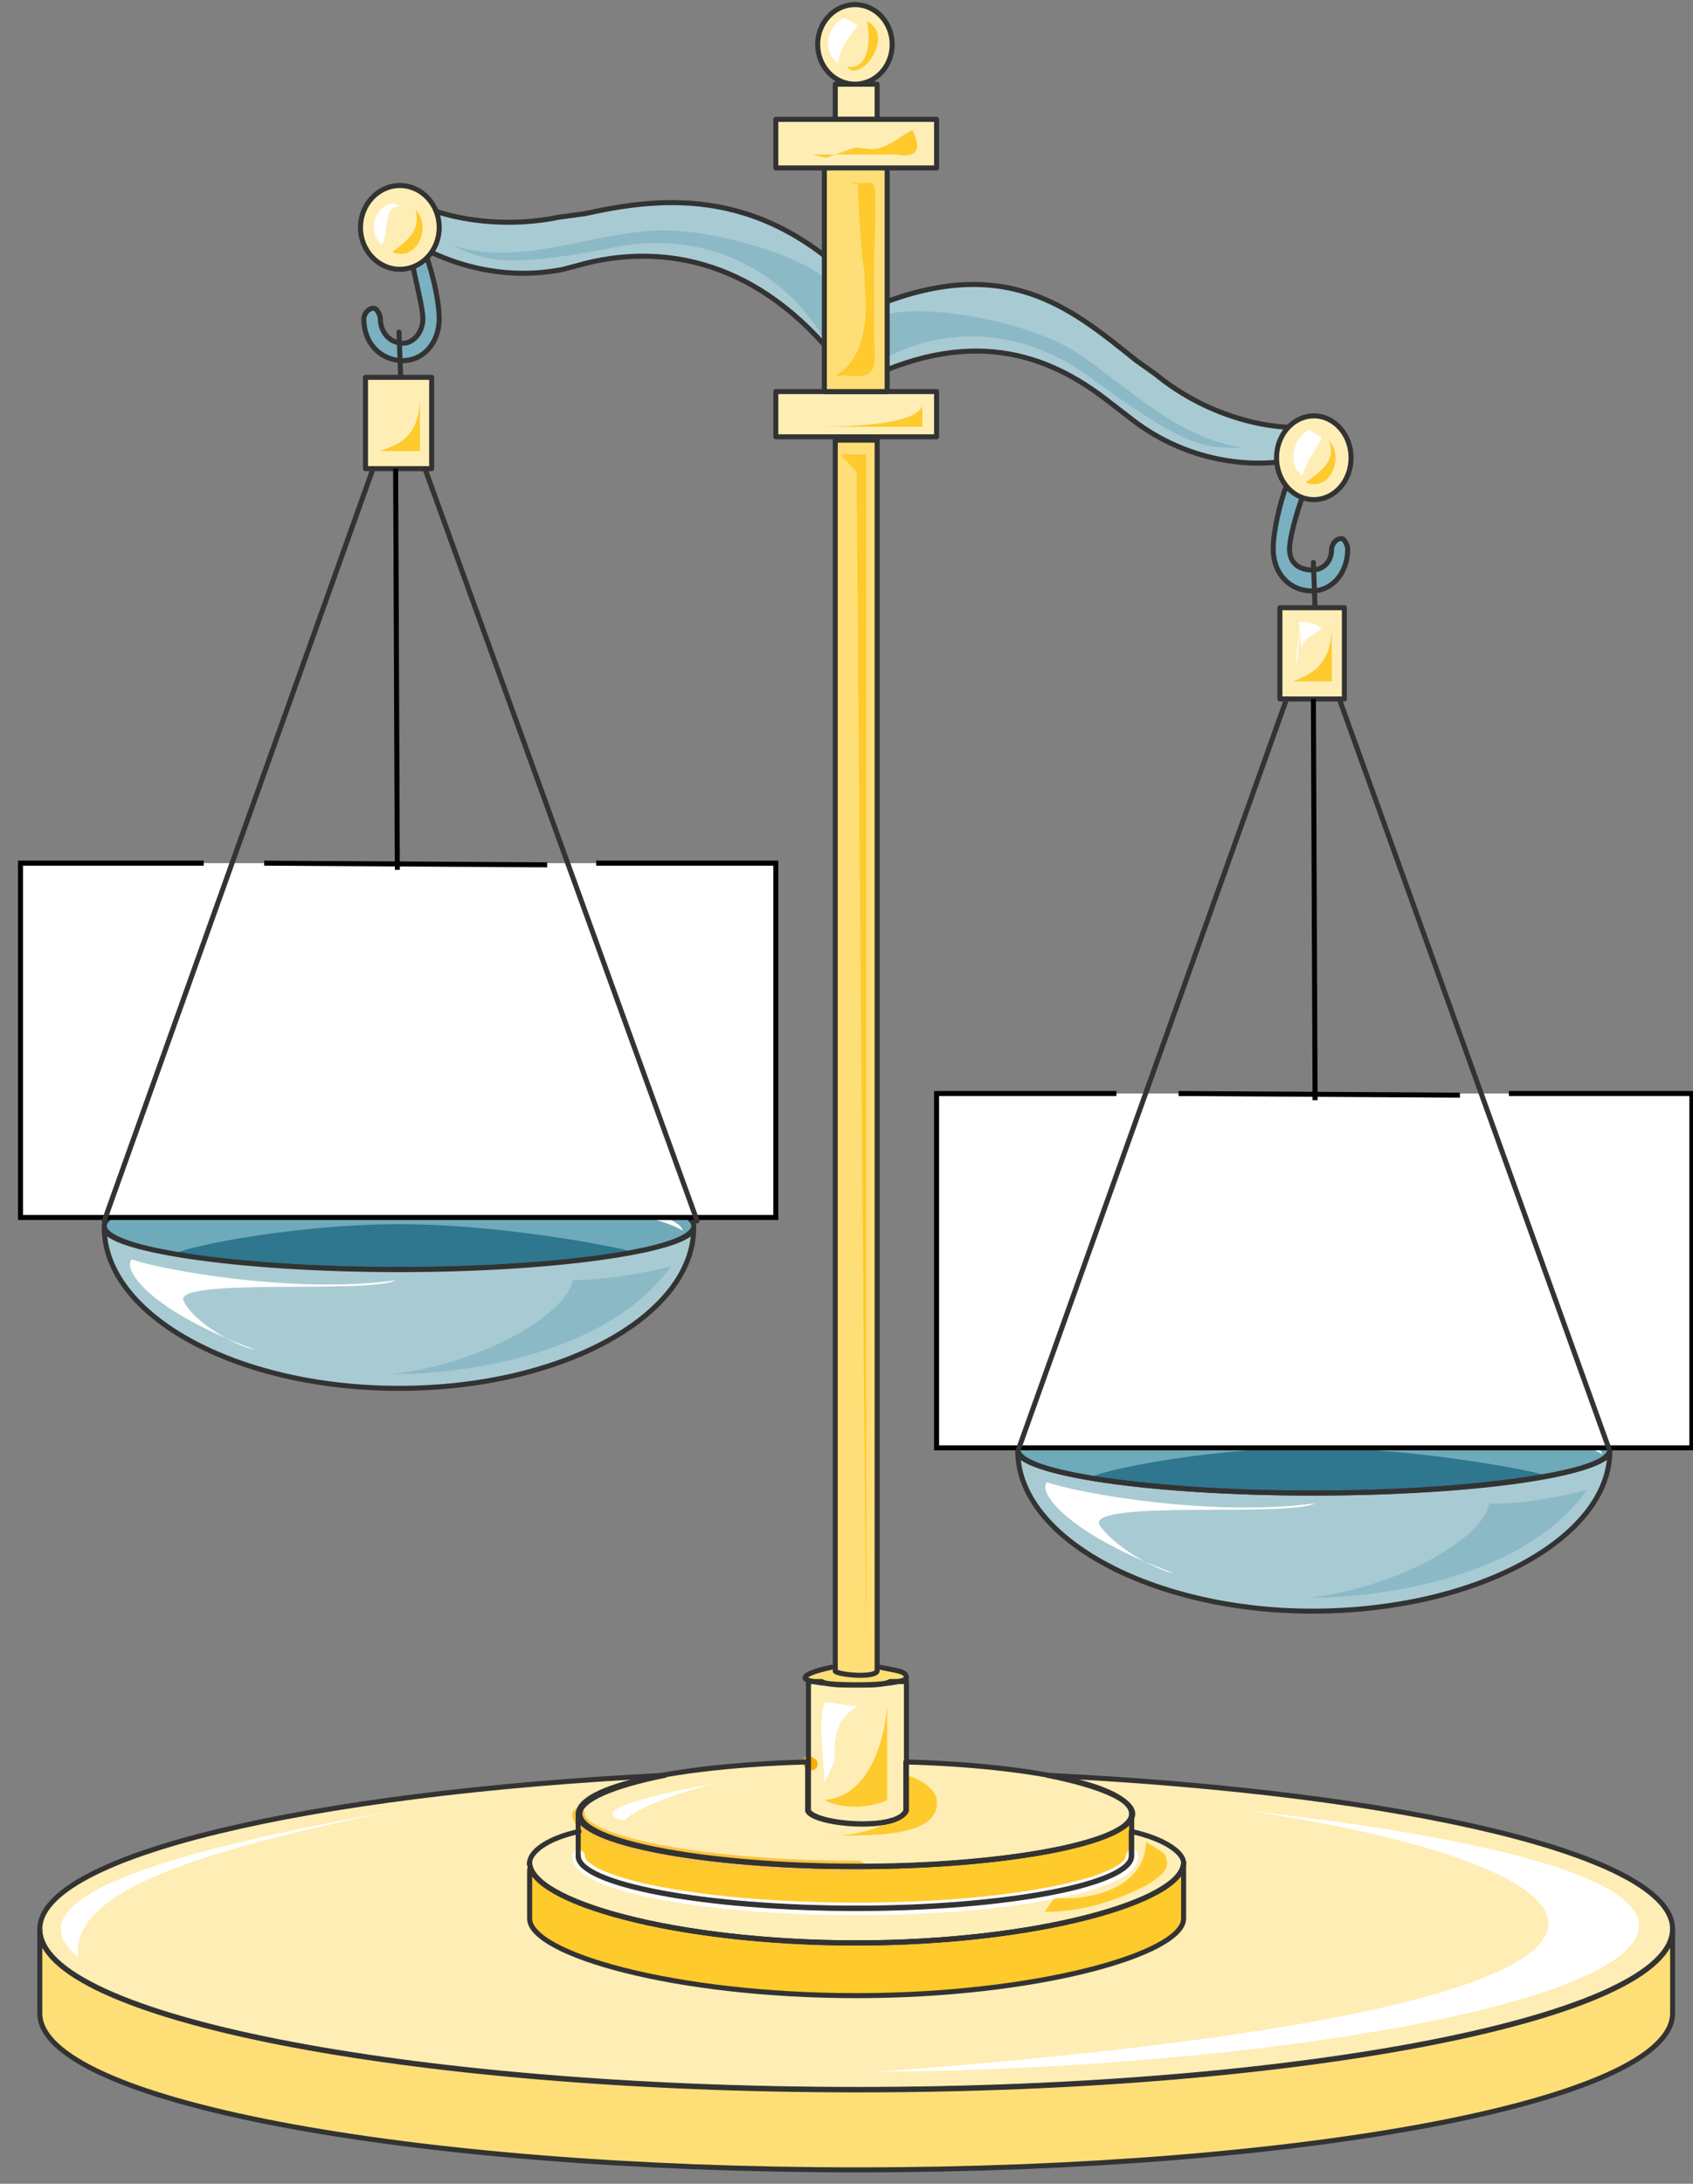 <svg xmlns="http://www.w3.org/2000/svg" version="1.0" viewBox="0 0 161.65 208.441"><rect x="0" y="0" width="161.65" height="208.441" fill="#808080" stroke="none"/><defs><clipPath clipPathUnits="userSpaceOnUse" id="a"><path d="M1.12-.4H162.54v208.594H1.12z"/></clipPath></defs><path d="M3.798 184.288c0-8.355 34.919-15.15 77.952-15.15 43.054 0 77.953 6.795 77.953 15.15 0 8.375-34.899 15.151-77.953 15.151-43.033 0-77.952-6.776-77.952-15.15z" fill="#feedb4" fill-rule="evenodd" fill-opacity="1" stroke="none"/><path clip-path="url(#a)" d="M83.75 197.76c37.457-.32 72.735-6.636 72.735-13.951 0-4.997-16.55-8.655-37.457-10.994 38.077 5.657 49.31 18.629-35.279 24.945z" fill="#fff" fill-rule="evenodd" fill-opacity="1" stroke="none"/><path d="M159.703 192.164c0 8.315-34.979 14.95-77.793 14.95-43.114 0-78.112-6.636-78.112-14.95v-7.996c0 8.315 34.998 15.311 78.112 15.311 42.814 0 77.793-6.996 77.793-15.31v7.995z" fill="#fedf77" fill-rule="evenodd" fill-opacity="1" stroke="none"/><path d="M9.954 117.01c0-2.28 12.612-4.158 28.143-4.158 15.55 0 28.143 1.878 28.143 4.157 0 2.299-12.593 4.158-28.143 4.158-15.53 0-28.143-1.86-28.143-4.158zM97.181 138.356c0-2.278 12.672-4.157 28.263-4.157 15.61 0 28.263 1.879 28.263 4.157 0 2.299-12.652 4.158-28.263 4.158-15.59 0-28.263-1.86-28.263-4.158z" fill="#6faabb" fill-rule="evenodd" fill-opacity="1" stroke="none"/><path d="M74.075 37.377v4.318h15.35v-4.318h-15.35z" fill="#feeeb6" fill-rule="evenodd" fill-opacity="1" stroke="none"/><path d="M55.207 173.175c0-2.758 11.832-4.997 26.424-4.997 14.61 0 26.424 2.239 26.424 4.997 0 2.778-11.813 4.997-26.424 4.997-14.592 0-26.424-2.219-26.424-4.997z" fill="#feedb4" fill-rule="evenodd" fill-opacity="1" stroke="none"/><path d="M76.873 159.983c0-.46 2.18-.84 4.837-.84 2.679 0 4.838.38 4.838.84 0 .48-2.16.84-4.838.84-2.658 0-4.837-.36-4.837-.84z" fill="#fede77" fill-rule="evenodd" fill-opacity="1" stroke="none"/><path d="M113.012 183.129c0 3.358-14.032 7.356-31.222 7.356-17.469 0-31.22-3.998-31.22-7.356v-5.357c0 3.698 13.751 7.696 31.22 7.696 17.19 0 31.222-3.998 31.222-7.696v5.357z" fill="#feca2c" fill-rule="evenodd" fill-opacity="1" stroke="none"/><path d="M108.055 177.153c0 2.678-11.873 5.017-26.265 5.017-14.69 0-26.583-2.339-26.583-5.017v-4.018c0 2.678 11.892 5.037 26.583 5.037 14.392 0 26.265-2.359 26.265-5.037v4.018z" fill="#feca2c" fill-rule="evenodd" fill-opacity="1" stroke="none"/><path d="M108.035 174.814v2.339c0 2.658-11.873 4.977-26.245 4.977-14.67 0-26.523-2.319-26.523-4.977v-2.339c-3.119.68-4.698 1.999-4.698 2.998 0 3.658 13.752 7.636 31.221 7.636 17.19 0 31.222-3.978 31.222-7.636 0-1-1.86-2.318-4.977-2.998z" fill="#feeeb8" fill-rule="evenodd" fill-opacity="1" stroke="none"/><path d="m55.886 20.388-2.498.34c-6.556 1.339-12.473-.34-14.971-2 0 .66.3 1.32 0 1.66 0 .68-.32 1.339-.64 1.679 3.138 2.338 9.055 4.997 15.93 3.657l2.499-.66c7.176-1.678 16.21-.339 24.025 9.675l2.479-6.676c-9.654-10.354-19.328-9.334-26.824-7.675z" fill="#a8cad3" fill-rule="evenodd" fill-opacity="1" stroke="none"/><path d="M78.073 4.237C78.073 2.16 79.672.44 81.63.44c1.978 0 3.557 1.719 3.557 3.797 0 2.1-1.579 3.798-3.557 3.798-1.96 0-3.558-1.699-3.558-3.798zM34.899 36.018v8.715h6.316v-8.715h-6.316z" fill="#feeeb6" fill-rule="evenodd" fill-opacity="1" stroke="none"/><path d="M40.695 24.425c-.32.34-.62.68-1.259 1 .32 1.679.94 3.997.94 4.997 0 1.339-.94 2.338-1.88 2.338-1.239 0-2.178-1-2.178-2.338 0-.32-.32-1-.64-1-.62 0-.94.68-.94 1 0 2.338 1.58 3.997 3.759 3.997 1.879 0 3.438-1.659 3.438-3.997 0-1.66-.62-4.318-1.24-5.997z" fill="#7bb0c0" fill-rule="evenodd" fill-opacity="1" stroke="none"/><path d="m108.454 34.38 1.88 1.338c5.296 4.358 11.552 5.357 14.35 5.017-.3.34-.62 1-.62 1.34v1.658c-3.737 1-10.293.68-15.93-3.657l-2.178-1.68c-5.937-4.676-13.432-7.355-24.365-1.678l1.579-7.336c12.792-5.357 19.048 0 25.284 4.997z" fill="#a8cad3" fill-rule="evenodd" fill-opacity="1" stroke="none"/><path d="M122.206 58.005v8.715h6.156v-8.715h-6.156z" fill="#feeeb6" fill-rule="evenodd" fill-opacity="1" stroke="none"/><path d="M122.806 46.412c.32.34.939.68 1.559 1-.62 1.678-1.24 3.997-1.24 4.996 0 1.34.92 1.999 2.16 1.999.939 0 1.858-.66 1.858-1.999 0-.32.32-1 .94-1 .3 0 .599.68.599 1 0 2.339-1.54 3.998-3.398 3.998-2.159 0-3.718-1.66-3.718-3.998 0-1.659.62-4.317 1.24-5.996z" fill="#7bb0c0" fill-rule="evenodd" fill-opacity="1" stroke="none"/><path d="M81.87 160.843c-1.559 0-2.798 0-3.418-.34h-1.259v12.332c.64 1.32 8.435 1.98 9.355 0v-12.332h-1.56c-.62.34-1.858.34-3.118.34z" fill="#feeeb6" fill-rule="evenodd" fill-opacity="1" stroke="none"/><path d="M83.75 159.523V42.015h-3.998v117.508c.32.34 3.697.66 3.997 0z" fill="#fede77" fill-rule="evenodd" fill-opacity="1" stroke="none"/><path d="M80.871 6.376c1.26 1.66 4.717-2.998 1.899-4.337.32 1.339.32 3.997-1.26 4.337z" fill="#feca2d" fill-rule="evenodd" fill-opacity="1" stroke="none"/><path d="m83.97 30.422-.94 4.657c4.397-2.998 12.832-5.337 21.587 1.319 9.074 6.656 10.633 6.336 14.071 6.336-6.556-1-10.633-5.656-16.25-9.314-5.637-3.338-16.59-4.677-18.469-2.998z" fill="#8cb9c6" fill-rule="evenodd" fill-opacity="1" stroke="none"/><path d="M127.163 59.684v5.357h-3.758c1.88-.66 3.758-1.66 3.758-5.357z" fill="#feca2d" fill-rule="evenodd" fill-opacity="1" stroke="none"/><path d="m79.432 27.383-.94 4.638c-2.818-4.638-9.714-10.634-20.367-8.295-10.674 1.998-11.933.999-15.071-.34 6.276 1.999 11.933-.66 18.509-1.32 6.276-.679 16.93 2.979 17.869 5.317z" fill="#8cb9c6" fill-rule="evenodd" fill-opacity="1" stroke="none"/><path d="M40.096 37.697v5.357h-3.838c1.919-.66 3.838-1.34 3.838-5.357zM88.067 38.737v1.998H77.753c4.377 0 9.694-.32 10.314-1.998zM80.231 43.374h2.479v114.81s-.92-111.133-.92-113.131zM78.712 171.816c1.9 1 4.737.68 5.997 0v-8.995c-.3 3.678-1.88 8.675-5.997 8.995z" fill="#feca2d" fill-rule="evenodd" fill-opacity="1" stroke="none"/><path d="M89.446 171.796c-.32-1.66-2.838-2.339-2.838-2.339v2.679c-.32 1.659-4.418 3.318-7.576 2.998 7.256.32 10.714-.68 10.414-3.338zM100.679 181.15c3.438.34 8.735-1 8.735-5.377.3.34 1.859 1.02 1.859 1.36.62 1.339-.62 1.998-1.56 2.678-3.118 1.679-6.536 2.678-9.973 2.678z" fill="#feca2d" fill-rule="evenodd" fill-opacity="1" stroke="none"/><path clip-path="url(#a)" d="M37.777 172.815C19.028 176.153-.04 180.81 7.475 186.807c-.64-5.657 8.755-9.654 30.302-13.992z" fill="#fff" fill-rule="evenodd" fill-opacity="1" stroke="none"/><path d="M70.877 169.777c-6.256 1-15.67 2.998-11.273 3.998 1.559-1.66 8.155-3.658 11.273-3.998zM78.712 170.177c0-2.319-.64-5.337 0-7.675.96 0 2.239.34 3.198.34-2.238 1.338-2.238 2.997-2.238 5.336zM80.631 1.719c-1.599.68-2.239 2.998-.64 4.317.32-1.659.96-2.318 1.92-3.637zM124.045 59.704c0 1.339-.32 2.658-.32 3.977.32-1.319.32-2.978.32-4.317.62 0 1.539 0 2.159.68-.92.66-2.16.999-1.86 2.318z" fill="#fff" fill-rule="evenodd" fill-opacity="1" stroke="none"/><path d="M81.95 178.212c-14.75 0-26.703-2.339-26.703-5.037" fill="none" stroke="#fec43e" stroke-width="1.199px" stroke-linecap="round" stroke-linejoin="round" stroke-miterlimit="4" stroke-dasharray="none" stroke-opacity="1"/><path d="M79.752 8.035v3.358h3.997V8.035h-3.997z" fill="#feeeb6" fill-rule="evenodd" fill-opacity="1" stroke="none"/><path d="m77.233 168.218.24.16" fill="none" stroke="#ffad00" stroke-width="1.199px" stroke-linecap="round" stroke-linejoin="round" stroke-miterlimit="4" stroke-dasharray="none" stroke-opacity="1"/><path d="M108.094 177.173c0 2.698-11.872 5.037-26.264 5.037-14.69 0-26.583-2.339-26.583-5.037" fill="none" stroke="#fff" stroke-width="1.199px" stroke-linecap="round" stroke-linejoin="round" stroke-miterlimit="4" stroke-dasharray="none" stroke-opacity="1"/><path d="M153.707 138.516c0 8.315-12.792 15.27-28.403 15.27-15.31 0-28.123-6.955-28.123-15.27 0 1.999 12.493 3.998 28.123 3.998 15.61 0 28.403-2 28.403-3.998z" fill="#a8cad3" fill-rule="evenodd" fill-opacity="1" stroke="none"/><path d="M125.004 152.508c7.196 0 20.628-1.98 26.544-10.314-3.738 1-6.856 1.339-9.354 1.339-.62 3.338-8.755 7.995-17.19 8.975z" fill="#8cb9c6" fill-rule="evenodd" fill-opacity="1" stroke="none"/><path d="M112.152 150.189c-1.879-.32-5.936-2.678-7.196-4.677-.939-2.359 18.11-.68 20.608-2.019-9.974 1.34-22.786-1-25.605-2.019-.939 1.02 2.2 5.037 12.193 8.715zM55.207 114.53c2.818.34 9.694 1.32 9.993 2.959-1.239-.98-7.495-2.299-9.993-2.958zM142.993 135.798c2.819.34 9.694 1.359 9.994 3.038-1.239-1-7.495-2.359-9.994-3.038z" fill="#fff" fill-rule="evenodd" fill-opacity="1" stroke="none"/><path d="M104.277 141.194c5.317.66 12.812 1.32 20.947 1.32 9.075 0 17.21-.66 22.207-1.66 1.239 0-11.254-2.658-22.207-2.658-10.953 0-22.526 2.659-20.947 2.998zM16.81 119.847c5.317.66 12.812 1.32 21.267 1.32 9.054 0 16.89-.66 22.206-1.66.92 0-11.273-2.658-22.206-2.658-10.953 0-22.846 2.659-21.267 2.998z" fill="#2e778e" fill-rule="evenodd" fill-opacity="1" stroke="none"/><path d="M78.073 4.237C78.073 2.16 79.672.44 81.63.44c1.978 0 3.557 1.719 3.557 3.797 0 2.1-1.579 3.798-3.557 3.798-1.96 0-3.558-1.699-3.558-3.798M79.752 8.035h3.997v3.358h-3.997zM55.886 20.388l-2.498.34c-6.556 1.339-12.473-.34-14.971-2 0 .66.3 1.32 0 1.66 0 .68-.32 1.339-.64 1.679 3.138 2.338 9.055 4.997 15.93 3.657l2.499-.66c7.176-1.678 16.21-.339 24.025 9.675l2.479-6.676c-9.654-10.354-19.328-9.334-26.824-7.675M108.454 34.38l1.88 1.338c5.296 4.358 11.552 5.357 14.35 5.017-.3.34-.62 1-.62 1.34v1.658c-3.737 1-10.293.68-15.93-3.657l-2.178-1.68c-5.937-4.676-13.432-7.355-24.365-1.678l1.579-7.336c12.792-5.357 19.048 0 25.284 4.997" fill="none" stroke="#333" stroke-width=".48px" stroke-linecap="round" stroke-linejoin="round" stroke-miterlimit="4" stroke-dasharray="none" stroke-opacity="1"/><path d="M74.075 37.377h15.35v4.318h-15.35zM38.097 31.7l.16 4.318M122.206 58.005h6.156v8.715h-6.156zM34.899 36.018h6.316v8.715h-6.316zM9.954 117.01c0-2.28 12.612-4.158 28.143-4.158 15.55 0 28.143 1.878 28.143 4.157 0 2.299-12.593 4.158-28.143 4.158-15.53 0-28.143-1.86-28.143-4.158M97.181 138.356c0-2.278 12.672-4.157 28.263-4.157 15.61 0 28.263 1.879 28.263 4.157 0 2.299-12.652 4.158-28.263 4.158-15.59 0-28.263-1.86-28.263-4.158M125.404 53.687l.16 4.318M84.069 159.144c1.56.34 2.479.34 2.479 1.019 0 .34-2.18.66-4.678.66-2.798 0-4.997-.32-4.997-.66s.94-.68 2.499-1.02" fill="none" stroke="#333" stroke-width=".48px" stroke-linecap="round" stroke-linejoin="round" stroke-miterlimit="4" stroke-dasharray="none" stroke-opacity="1"/><path d="M81.87 160.843c-1.559 0-2.798 0-3.418-.34h-1.259v12.332c.64 1.32 8.435 1.98 9.355 0v-12.332h-1.56c-.62.34-1.858.34-3.118.34M83.75 159.523V42.015h-3.998v117.508c.32.34 3.697.66 3.997 0M55.286 174.814c-3.138.68-4.717 1.999-4.717 2.998 0 3.658 13.792 7.636 31.341 7.636" fill="none" stroke="#333" stroke-width=".48px" stroke-linecap="round" stroke-linejoin="round" stroke-miterlimit="4" stroke-dasharray="none" stroke-opacity="1"/><path d="M50.57 177.772c0 3.698 13.751 7.696 31.22 7.696 17.19 0 31.222-3.998 31.222-7.696v5.357c0 3.358-14.032 7.356-31.222 7.356-17.469 0-31.22-3.998-31.22-7.356v-4.677" fill="none" stroke="#333" stroke-width=".48px" stroke-linecap="round" stroke-linejoin="round" stroke-miterlimit="4" stroke-dasharray="none" stroke-opacity="1"/><path d="M81.77 185.448c17.19 0 31.242-3.978 31.242-7.636 0-1-1.86-2.318-4.997-2.998v2.339c0 2.658-11.873 4.977-26.245 4.977-14.67 0-26.563-2.319-26.563-4.977" fill="none" stroke="#333" stroke-width=".48px" stroke-linecap="round" stroke-linejoin="round" stroke-miterlimit="4" stroke-dasharray="none" stroke-opacity="1"/><path d="M50.57 177.772c0 3.678 13.751 7.676 31.22 7.676 17.19 0 31.222-3.998 31.222-7.676" fill="none" stroke="#333" stroke-width=".48px" stroke-linecap="round" stroke-linejoin="round" stroke-miterlimit="4" stroke-dasharray="none" stroke-opacity="1"/><path d="M108.055 177.153c0 2.678-11.873 5.017-26.265 5.017-14.69 0-26.583-2.339-26.583-5.017v-4.018c0 2.678 11.892 5.037 26.583 5.037 14.392 0 26.265-2.359 26.265-5.037v4.018zM159.703 192.164c0 8.315-34.979 14.95-77.793 14.95-43.114 0-78.112-6.636-78.112-14.95v-7.996c0 8.315 34.998 15.311 78.112 15.311 42.814 0 77.793-6.996 77.793-15.31v7.995z" fill="none" stroke="#333" stroke-width=".48px" stroke-linecap="round" stroke-linejoin="round" stroke-miterlimit="4" stroke-dasharray="none" stroke-opacity="1"/><path d="M86.488 168.178v4.677c-.94 1.999-8.755 1.32-9.375 0v-4.677c-12.512.34-21.906 2.339-21.906 4.997 0 2.678 11.892 4.997 26.583 4.997 14.392 0 26.265-2.319 26.265-4.997 0-2.658-9.375-4.657-21.567-4.997" fill="none" stroke="#333" stroke-width=".48px" stroke-linecap="round" stroke-linejoin="round" stroke-miterlimit="4" stroke-dasharray="none" stroke-opacity="1"/><path d="M100.04 169.457c4.996 1 8.114 2.339 8.114 3.678 0 2.658-11.872 4.997-26.244 4.997-14.67 0-26.544-2.339-26.544-4.997 0-1.34 3.119-2.678 8.116-3.678-34.06 1.68-59.684 7.676-59.684 14.671 0 8.315 34.998 15.311 78.112 15.311 42.814 0 77.793-6.996 77.793-15.31 0-6.996-25.304-12.993-59.664-14.672M153.707 138.516c0 8.315-12.792 15.27-28.403 15.27-15.31 0-28.123-6.955-28.123-15.27 0 0 0 0 0 0 0 1.999 12.493 3.998 28.123 3.998 15.61 0 28.403-2 28.403-3.998M40.695 24.425c-.32.34-.62.68-1.259 1 .32 1.679.94 3.997.94 4.997 0 1.339-.94 2.338-1.88 2.338-1.239 0-2.178-1-2.178-2.338 0-.32-.32-1-.64-1-.62 0-.94.68-.94 1 0 2.338 1.58 3.997 3.759 3.997 1.879 0 3.438-1.659 3.438-3.997 0-1.66-.62-4.318-1.24-5.997M122.806 46.412c.32.34.939.68 1.559 1-.62 1.678-1.24 3.997-1.24 4.996 0 1.34.92 1.999 2.16 1.999.939 0 1.858-.66 1.858-1.999 0-.32.32-1 .94-1 .3 0 .599.68.599 1 0 2.339-1.54 3.998-3.398 3.998-2.159 0-3.718-1.66-3.718-3.998 0-1.659.62-4.317 1.24-5.996" fill="none" stroke="#333" stroke-width=".48px" stroke-linecap="round" stroke-linejoin="round" stroke-miterlimit="4" stroke-dasharray="none" stroke-opacity="1"/><path d="M121.886 43.694c0-2.2 1.6-3.998 3.558-3.998 1.979 0 3.558 1.799 3.558 3.998 0 2.218-1.58 3.997-3.558 3.997-1.959 0-3.558-1.779-3.558-3.997z" fill="#feeeb6" fill-rule="evenodd" fill-opacity="1" stroke="none"/><path d="M126.843 42.015c1.52 1.359.3 5.036-2.159 4.037 1.24-1 3.079-2.019 2.16-4.037z" fill="#feca2d" fill-rule="evenodd" fill-opacity="1" stroke="none"/><path d="M124.984 41.055c-1.519.68-2.138 3.338-.6 4.318.3-1.32 1.22-2.32 1.82-3.638z" fill="#fff" fill-rule="evenodd" fill-opacity="1" stroke="none"/><path d="M121.886 43.694c0-2.2 1.6-3.998 3.558-3.998 1.979 0 3.558 1.799 3.558 3.998 0 2.218-1.58 3.997-3.558 3.997-1.959 0-3.558-1.779-3.558-3.997" fill="none" stroke="#333" stroke-width=".48px" stroke-linecap="round" stroke-linejoin="round" stroke-miterlimit="4" stroke-dasharray="none" stroke-opacity="1"/><path d="M34.42 21.707c0-2.199 1.698-3.998 3.757-3.998 2.079 0 3.758 1.8 3.758 3.998 0 2.218-1.68 3.997-3.758 3.997-2.059 0-3.758-1.779-3.758-3.997z" fill="#feeeb6" fill-rule="evenodd" fill-opacity="1" stroke="none"/><path d="M39.656 20.028c1.559 1.359.32 5.037-2.199 4.037 1.26-.999 2.819-2.018 2.199-4.037z" fill="#feca2d" fill-rule="evenodd" fill-opacity="1" stroke="none"/><path d="M37.457 19.388c-1.599.34-2.558 2.679-.96 3.998.64-1.32 0-3.998 1.92-3.658z" fill="#fff" fill-rule="evenodd" fill-opacity="1" stroke="none"/><path d="M34.42 21.707c0-2.199 1.698-3.998 3.757-3.998 2.079 0 3.758 1.8 3.758 3.998 0 2.218-1.68 3.997-3.758 3.997-2.059 0-3.758-1.779-3.758-3.997" fill="none" stroke="#333" stroke-width=".48px" stroke-linecap="round" stroke-linejoin="round" stroke-miterlimit="4" stroke-dasharray="none" stroke-opacity="1"/><path d="M78.712 16.03v21.347h5.997V16.03h-5.997z" fill="#fede77" fill-rule="evenodd" fill-opacity="1" stroke="none"/><path d="M74.075 11.393v4.637h15.35v-4.637h-15.35z" fill="#feeeb6" fill-rule="evenodd" fill-opacity="1" stroke="none"/><path d="M77.593 14.751h8.015c1.859.32 2.459-.34 1.54-2.319-.92.34-1.84 1.32-3.079 1.66-.92.32-1.539 0-2.458 0-.92.32-1.86.66-2.779.979zM81.29 17.41c.62.34 1.86-.34 2.16.34.3.339 0 6.995 0 7.335v6.676c0 .66.3 3.338-.3 3.658-.62.999-2.779 0-3.718.68 1.859-1 2.778-2.68 3.098-5.018.3-1.659 0-3.658 0-5.337-.32-.999-.62-7.335-.62-8.335z" fill="#feca2d" fill-rule="evenodd" fill-opacity="1" stroke="none"/><path d="M74.075 11.393h15.35v4.637h-15.35zM78.712 16.03h5.997v21.347h-5.997z" fill="none" stroke="#333" stroke-width=".48px" stroke-linecap="round" stroke-linejoin="round" stroke-miterlimit="4" stroke-dasharray="none" stroke-opacity="1"/><path d="M9.954 117.169c0 8.355 12.512 15.35 28.143 15.35 15.65 0 28.143-6.995 28.143-15.35 0 2.019-12.493 4.018-28.143 4.018-15.63 0-28.143-2-28.143-4.018z" fill="#a8cad3" fill-rule="evenodd" fill-opacity="1" stroke="none"/><path d="M37.457 131.16c7.216 0 20.688-1.978 26.624-10.313-3.758 1-7.195 1.339-9.394 1.339-.62 3.338-8.755 7.995-17.23 8.975z" fill="#8cb9c6" fill-rule="evenodd" fill-opacity="1" stroke="none"/><path d="M24.405 128.842c-1.879-.32-5.916-2.638-6.856-4.637-1.239-2.319 17.75-.66 20.228-2-9.634 1.34-22.406-.998-25.205-1.998-.939 1 1.88 4.997 11.833 8.635z" fill="#fff" fill-rule="evenodd" fill-opacity="1" stroke="none"/><path d="M9.954 117.169c0 8.355 12.512 15.35 28.143 15.35 15.65 0 28.143-6.995 28.143-15.35 0 0 0 0 0 0 0 2.019-12.493 4.018-28.143 4.018-15.63 0-28.143-2-28.143-4.018" fill="none" stroke="#333" stroke-width=".48px" stroke-linecap="round" stroke-linejoin="round" stroke-miterlimit="4" stroke-dasharray="none" stroke-opacity="1"/><path d="M144.073 104.377h17.47v33.82H89.425v-33.82h54.647z" fill="#fff" fill-rule="evenodd" fill-opacity="1" stroke="none"/><path clip-path="url(#a)" d="M144.073 104.377h17.47v33.82H89.425v-33.82h17.17" fill="none" stroke="#000" stroke-width=".48px" stroke-linecap="butt" stroke-linejoin="miter" stroke-miterlimit="8" stroke-dasharray="none" stroke-opacity="1"/><path d="m112.532 104.377 26.864.16" fill="none" stroke="#000" stroke-width=".48px" stroke-linecap="butt" stroke-linejoin="miter" stroke-miterlimit="8" stroke-dasharray="none" stroke-opacity="1"/><path d="M153.707 138.516 127.882 66.72M97.181 138.516l25.665-71.796" fill="none" stroke="#333" stroke-width=".48px" stroke-linecap="round" stroke-linejoin="round" stroke-miterlimit="10" stroke-dasharray="none" stroke-opacity="1"/><path d="m125.404 66.72.16 38.296" fill="none" stroke="#000" stroke-width=".48px" stroke-linecap="butt" stroke-linejoin="miter" stroke-miterlimit="8" stroke-dasharray="none" stroke-opacity="1"/><path d="M56.925 82.39h17.15v33.82H1.96V82.39h54.967z" fill="#fff" fill-rule="evenodd" fill-opacity="1" stroke="none"/><path clip-path="url(#a)" d="M56.925 82.39h17.15v33.82H1.96V82.39h17.49" fill="none" stroke="#000" stroke-width=".48px" stroke-linecap="butt" stroke-linejoin="miter" stroke-miterlimit="8" stroke-dasharray="none" stroke-opacity="1"/><path d="m25.225 82.39 27.023.16" fill="none" stroke="#000" stroke-width=".48px" stroke-linecap="butt" stroke-linejoin="miter" stroke-miterlimit="8" stroke-dasharray="none" stroke-opacity="1"/><path d="M66.56 116.53 40.575 44.732M9.954 116.53l25.664-71.797" fill="none" stroke="#333" stroke-width=".48px" stroke-linecap="round" stroke-linejoin="round" stroke-miterlimit="10" stroke-dasharray="none" stroke-opacity="1"/><path d="m37.777 44.733.16 38.297" fill="none" stroke="#000" stroke-width=".48px" stroke-linecap="butt" stroke-linejoin="miter" stroke-miterlimit="8" stroke-dasharray="none" stroke-opacity="1"/></svg>